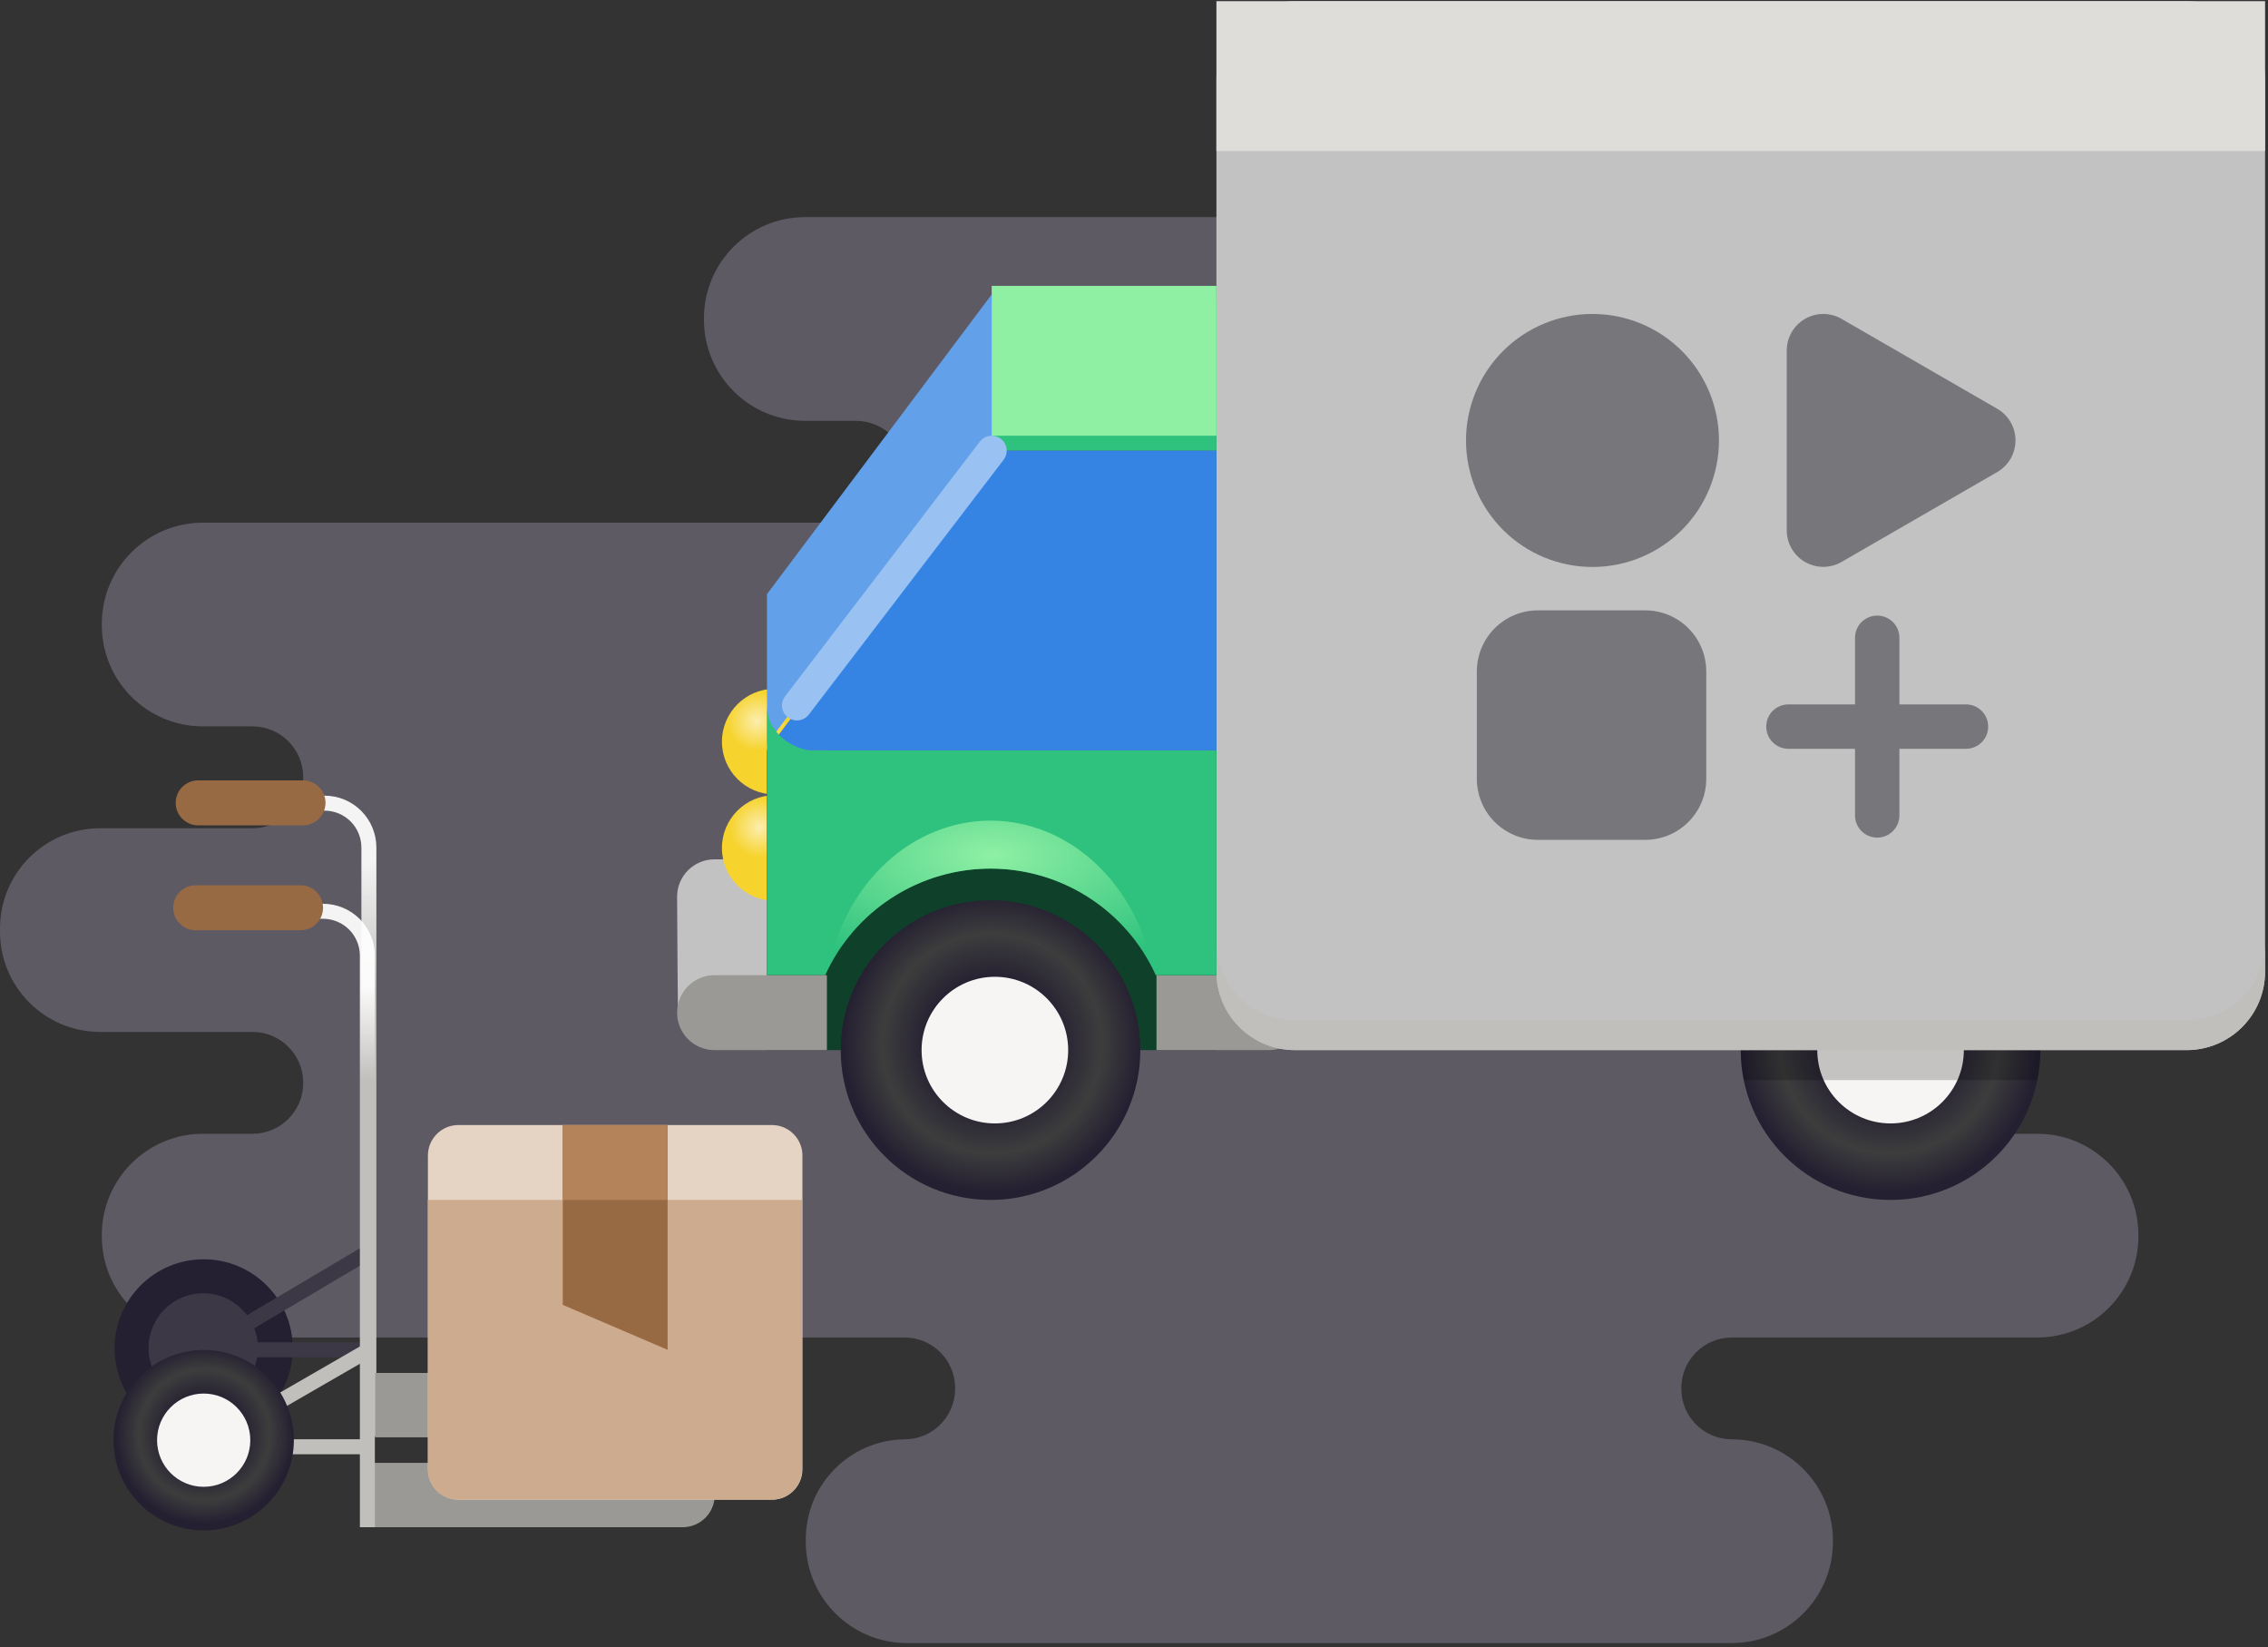 <svg width="354" height="257" viewBox="0 0 354 257" fill="none" xmlns="http://www.w3.org/2000/svg">
<rect x="0" y="0" width="354" height="257" fill="#333333" stroke="none"/>
<path d="M109.88 49.661V49.887C109.88 58.602 116.945 65.667 125.66 65.667H133.566C137.991 65.667 141.587 69.239 141.615 73.664C141.615 78.045 138.05 81.588 133.67 81.561H31.674C22.958 81.561 15.893 88.626 15.893 97.341V97.567C15.893 106.282 22.958 113.347 31.674 113.347H39.41C43.782 113.347 47.327 116.892 47.327 121.264V121.324C47.327 125.696 43.782 129.241 39.41 129.241H15.642C7.003 129.241 0 136.244 0 144.883V145.385C-6.99999e-06 154.024 7.003 161.027 15.642 161.027H39.41C43.782 161.027 47.327 164.571 47.327 168.944V169.004C47.327 173.376 43.782 176.921 39.41 176.921H31.674C22.958 176.921 15.893 183.986 15.893 192.701V192.927C15.893 201.642 22.958 208.707 31.674 208.707H141.187C145.548 208.707 149.084 212.243 149.084 216.604V216.703C149.084 221.065 145.548 224.6 141.187 224.6C132.573 224.702 125.672 231.767 125.774 240.381V240.607C125.774 249.322 132.839 256.387 141.554 256.387H270.308C279.023 256.387 286.089 249.322 286.089 240.607V240.381C286.089 231.665 279.023 224.6 270.308 224.6C265.951 224.596 262.421 221.061 262.425 216.703V216.604C262.425 212.243 265.961 208.707 270.322 208.707H317.988C326.703 208.707 333.768 201.642 333.768 192.927V192.701C333.768 183.986 326.703 176.92 317.988 176.921H309.545C305.173 176.921 301.629 173.376 301.629 169.004V168.944C301.629 164.572 305.173 161.027 309.545 161.027H333.882C342.597 161.027 349.662 153.962 349.662 145.247V145.021C349.662 136.306 342.597 129.241 333.882 129.241H309.545C305.173 129.241 301.629 125.696 301.629 121.324V121.264C301.629 116.892 305.173 113.347 309.545 113.347H317.988C326.703 113.347 333.768 106.282 333.768 97.567V97.341C333.768 88.626 326.703 81.561 317.988 81.561H262.375C257.917 81.561 254.302 77.946 254.302 73.487C254.372 69.098 257.987 65.597 262.375 65.667H270.308C279.023 65.668 286.089 58.602 286.089 49.887V49.661C286.089 40.946 279.023 33.881 270.308 33.881H125.66C116.945 33.881 109.88 40.946 109.88 49.661Z" fill="#5E5A64"/>
<path d="M295.088 187.245C282.174 187.245 271.705 176.777 271.705 163.862C271.705 150.948 282.174 140.479 295.088 140.479C308.002 140.479 318.471 150.948 318.471 163.862C318.471 176.777 308.002 187.245 295.088 187.245Z" fill="url(#paint0_radial_146_3)"/>
<path d="M295.087 175.303C288.769 175.303 283.647 170.181 283.647 163.862C283.647 157.544 288.769 152.422 295.087 152.422C301.405 152.422 306.527 157.544 306.527 163.862C306.527 170.181 301.405 175.303 295.087 175.303Z" fill="#F6F5F4"/>
<path d="M295.133 140.479C301.327 140.491 307.263 142.96 311.638 147.344C316.013 151.728 318.471 157.669 318.471 163.862C318.47 165.433 318.311 167 317.996 168.539H272.175C271.862 167 271.704 165.433 271.705 163.862C271.705 157.661 274.168 151.713 278.553 147.328C282.939 142.943 288.886 140.479 295.088 140.479C295.103 140.479 295.118 140.479 295.133 140.479Z" fill="black" fill-opacity="0.206"/>
<path d="M129.067 134.095H111.53C108.292 134.095 105.684 136.702 105.684 139.94C105.684 143.179 105.824 159.123 105.824 159.123H129.067V134.095Z" fill="#C2C2C2"/>
<path d="M120.925 140.566C116.374 140.566 112.684 136.876 112.684 132.325C112.684 127.773 116.374 124.084 120.925 124.084C125.476 124.084 129.166 127.773 129.166 132.325C129.166 136.876 125.476 140.566 120.925 140.566Z" fill="url(#paint1_radial_146_3)"/>
<path d="M120.925 123.969C116.374 123.969 112.684 120.279 112.684 115.727C112.684 111.176 116.374 107.486 120.925 107.486C125.476 107.486 129.166 111.176 129.166 115.727C129.166 120.279 125.476 123.969 120.925 123.969Z" fill="url(#paint2_radial_146_3)"/>
<path d="M119.714 117.096H189.863V163.862H119.714V117.096Z" fill="#0F402A"/>
<path d="M180.511 152.171H198.048C201.286 152.171 203.894 154.778 203.894 158.017C203.894 161.255 201.286 163.862 198.048 163.862H180.511V152.171Z" fill="#9A9996"/>
<path d="M202.123 0.181H341.285C348.056 0.181 353.545 5.67 353.545 12.441V151.603C353.545 158.374 348.056 163.862 341.285 163.862H202.123C195.352 163.862 189.864 158.374 189.864 151.603V12.441C189.864 5.67 195.352 0.181 202.123 0.181Z" fill="#C2C2C2"/>
<path d="M353.545 146.928V151.605C353.545 158.396 348.079 163.862 341.287 163.862H202.121C195.33 163.862 189.864 158.396 189.864 151.605V146.928C189.864 153.72 195.33 159.186 202.121 159.186H341.287C348.079 159.186 353.545 153.72 353.545 146.928Z" fill="#C0BFBC"/>
<path d="M189.864 0.181H353.545V23.564H189.864V0.181Z" fill="#DEDDDA"/>
<path d="M154.604 187.245C141.69 187.245 131.221 176.777 131.221 163.862C131.221 150.948 141.69 140.479 154.604 140.479C167.518 140.479 177.987 150.948 177.987 163.862C177.987 176.777 167.518 187.245 154.604 187.245Z" fill="url(#paint3_radial_146_3)"/>
<path d="M154.789 46.947H189.863V70.33H154.789V46.947Z" fill="#2EC27E"/>
<path d="M189.863 117.096V152.171H180.4C178.153 147.212 174.525 143.006 169.95 140.056C165.374 137.107 160.045 135.538 154.601 135.538C149.158 135.539 143.831 137.108 139.256 140.058C134.681 143.007 131.054 147.213 128.807 152.171H119.714V117.096H189.863Z" fill="#2EC27E"/>
<path d="M154.876 128.053C160.703 128.123 166.339 130.432 170.875 134.61C175.411 138.787 178.582 144.587 179.876 151.075C177.512 146.402 173.898 142.475 169.436 139.733C164.974 136.99 159.84 135.538 154.602 135.538C149.364 135.54 144.229 136.994 139.768 139.74C135.307 142.485 131.695 146.413 129.333 151.089C130.635 144.547 133.845 138.705 138.436 134.52C143.027 130.334 148.727 128.054 154.602 128.053C154.694 128.052 154.785 128.052 154.876 128.053Z" fill="url(#paint4_radial_146_3)"/>
<path d="M154.789 45.947L119.714 92.713V116.096L154.789 69.33V45.947Z" fill="#62A0EA"/>
<path d="M189.863 70.33V117.096H119.714L154.789 70.33H189.863Z" fill="#3584E4"/>
<path d="M155.285 175.303C148.967 175.303 143.845 170.181 143.845 163.862C143.845 157.544 148.967 152.422 155.285 152.422C161.604 152.422 166.726 157.544 166.726 163.862C166.726 170.181 161.604 175.303 155.285 175.303Z" fill="#F6F5F4"/>
<path d="M268.305 68.731C268.305 73.967 266.225 78.988 262.523 82.691C258.821 86.393 253.799 88.473 248.563 88.473C243.327 88.473 238.306 86.393 234.604 82.691C230.901 78.988 228.821 73.967 228.821 68.731C228.821 66.138 229.332 63.571 230.324 61.176C231.316 58.781 232.77 56.604 234.604 54.771C236.437 52.938 238.613 51.484 241.008 50.492C243.404 49.499 245.971 48.989 248.563 48.989C253.799 48.989 258.821 51.069 262.523 54.771C266.225 58.473 268.305 63.495 268.305 68.731Z" fill="#77767B"/>
<path d="M240.061 95.244H256.773C262.063 95.244 266.322 99.503 266.322 104.794V121.505C266.322 126.796 262.063 131.055 256.773 131.055H240.061C234.771 131.055 230.512 126.796 230.512 121.505V104.794C230.512 99.503 234.771 95.244 240.061 95.244Z" fill="#77767B"/>
<path d="M311.736 63.784L308.138 61.708L287.436 49.755C286.569 49.255 285.586 48.991 284.585 48.991C283.584 48.991 282.601 49.255 281.734 49.755C280.867 50.255 280.148 50.975 279.647 51.842C279.147 52.709 278.883 53.692 278.883 54.693L278.883 58.847L278.883 82.752C278.883 83.753 279.147 84.736 279.647 85.603C280.148 86.469 280.867 87.189 281.734 87.69C282.601 88.19 283.584 88.454 284.585 88.454C285.586 88.454 286.569 88.19 287.436 87.69L291.033 85.613L311.736 73.66C312.602 73.16 313.322 72.44 313.823 71.573C314.323 70.706 314.587 69.723 314.587 68.722C314.587 67.721 314.323 66.738 313.823 65.871C313.322 65.005 312.602 64.285 311.736 63.784Z" fill="#77767B"/>
<path d="M310.322 113.381C310.322 115.3 308.777 116.845 306.859 116.845H279.147C277.228 116.845 275.684 115.3 275.684 113.381C275.684 111.462 277.228 109.917 279.147 109.917H306.859C308.777 109.917 310.322 111.462 310.322 113.381ZM293.003 96.061C294.922 96.061 296.467 97.606 296.467 99.525V127.236C296.467 129.155 294.922 130.7 293.003 130.7C291.084 130.7 289.539 129.155 289.539 127.236V99.525C289.539 97.606 291.084 96.061 293.003 96.061Z" fill="#77767B"/>
<path d="M129.067 152.171H111.53C108.292 152.171 105.684 154.778 105.684 158.017C105.684 161.255 108.292 163.862 111.53 163.862H129.067V152.171Z" fill="#9A9996"/>
<path d="M31.791 224.309C24.112 224.309 17.888 218.085 17.888 210.406C17.888 202.728 24.112 196.503 31.791 196.503C39.469 196.503 45.693 202.728 45.693 210.406C45.693 218.085 39.469 224.309 31.791 224.309Z" fill="#241F31"/>
<path d="M31.72 218.868C27.008 218.868 23.188 215.048 23.188 210.335C23.188 205.623 27.008 201.803 31.72 201.803C36.433 201.803 40.253 205.623 40.253 210.335C40.253 215.048 36.433 218.868 31.72 218.868Z" fill="#3D3846"/>
<path d="M106.537 228.27H57.34V238.315H106.537C109.32 238.315 111.56 236.075 111.56 233.293C111.56 230.51 109.32 228.27 106.537 228.27Z" fill="#9A9996"/>
<path d="M43.282 125.327H50.659C52.494 125.327 54.254 126.056 55.551 127.353C56.848 128.65 57.577 130.41 57.577 132.245V224.114" stroke="url(#paint5_linear_146_3)" stroke-width="2.338"/>
<path d="M57.105 195.597L31.716 210.629H56.611" stroke="#3D3846" stroke-width="2.338" stroke-linecap="round" stroke-linejoin="round"/>
<path d="M57.44 210.726L31.406 225.757H57.117" stroke="url(#paint6_linear_146_3)" stroke-width="2.338"/>
<path d="M107.749 214.24H58.552V224.285H107.749C110.531 224.285 112.771 222.045 112.771 219.263C112.771 216.48 110.531 214.24 107.749 214.24Z" fill="#9A9996"/>
<path d="M43.045 142.198H50.422C51.33 142.198 52.23 142.377 53.069 142.725C53.909 143.073 54.671 143.582 55.314 144.225C55.956 144.867 56.466 145.63 56.813 146.469C57.161 147.308 57.34 148.208 57.34 149.116V238.315" stroke="url(#paint7_linear_146_3)" stroke-width="2.338"/>
<path d="M31.792 238.807C24.018 238.807 17.716 232.505 17.716 224.731C17.716 216.957 24.018 210.656 31.792 210.656C39.565 210.656 45.867 216.957 45.867 224.731C45.867 232.505 39.565 238.807 31.792 238.807Z" fill="url(#paint8_radial_146_3)"/>
<path d="M30.546 138.141H46.914C48.852 138.141 50.422 139.711 50.422 141.649C50.422 143.586 48.852 145.156 46.914 145.156H30.546C28.609 145.156 27.039 143.586 27.039 141.649C27.039 139.711 28.609 138.141 30.546 138.141Z" fill="#986A44"/>
<path d="M71.55 175.554H120.489C123.117 175.554 125.248 177.685 125.248 180.313V229.252C125.248 231.881 123.117 234.012 120.489 234.012H71.55C68.921 234.012 66.79 231.881 66.79 229.252V180.313C66.79 177.685 68.921 175.554 71.55 175.554Z" fill="#E5D3C4"/>
<path d="M125.184 187.245H66.791V229.335C66.791 229.949 66.912 230.557 67.147 231.125C67.382 231.692 67.726 232.208 68.161 232.642C68.595 233.076 69.11 233.421 69.678 233.656C70.245 233.891 70.853 234.012 71.467 234.012H120.507C121.121 234.012 121.729 233.891 122.297 233.656C122.864 233.421 123.38 233.076 123.814 232.642C124.248 232.208 124.593 231.692 124.828 231.125C125.063 230.557 125.184 229.949 125.184 229.335V187.245Z" fill="#CDAB8F"/>
<path d="M104.203 175.554H87.835V203.614L104.203 210.629V175.554Z" fill="#986A44"/>
<path d="M87.835 175.554H104.203V187.245H87.835V175.554Z" fill="#B5835A"/>
<path d="M30.929 121.773H47.297C49.234 121.773 50.805 123.343 50.805 125.28C50.805 127.218 49.234 128.788 47.297 128.788H30.929C28.992 128.788 27.422 127.218 27.422 125.28C27.422 123.343 28.992 121.773 30.929 121.773Z" fill="#986A44"/>
<path d="M31.791 232.008C27.772 232.008 24.514 228.75 24.514 224.731C24.514 220.712 27.772 217.454 31.791 217.454C35.81 217.454 39.068 220.712 39.068 224.731C39.068 228.75 35.81 232.008 31.791 232.008Z" fill="#F6F5F4"/>
<path d="M154.789 44.609H189.863V67.992H154.789V44.609Z" fill="#8FF0A4"/>
<path d="M119.715 110.081V117.096H126.729C124.391 117.096 119.715 114.758 119.715 110.081Z" fill="#2EC27E"/>
<path d="M154.789 70.33L124.391 110.081" stroke="#99C1F1" stroke-width="4.677" stroke-linecap="round"/>
<defs>
<radialGradient id="paint0_radial_146_3" cx="0" cy="0" r="1" gradientUnits="userSpaceOnUse" gradientTransform="translate(294.889 162.818) rotate(180) scale(23.383)">
<stop stop-color="#241F31"/>
<stop offset="0.41" stop-color="#241F31"/>
<stop offset="0.733" stop-color="#3D3D3D"/>
<stop offset="1" stop-color="#241F31"/>
</radialGradient>
<radialGradient id="paint1_radial_146_3" cx="0" cy="0" r="1" gradientUnits="userSpaceOnUse" gradientTransform="translate(118.565 129.121) rotate(165) scale(4.671 4.671)">
<stop stop-color="#FCEEAE"/>
<stop offset="1" stop-color="#F6D32D"/>
</radialGradient>
<radialGradient id="paint2_radial_146_3" cx="0" cy="0" r="1" gradientUnits="userSpaceOnUse" gradientTransform="translate(118.145 112.504) rotate(165) scale(4.671 4.671)">
<stop stop-color="#FCEEAE"/>
<stop offset="1" stop-color="#F6D32D"/>
</radialGradient>
<radialGradient id="paint3_radial_146_3" cx="0" cy="0" r="1" gradientUnits="userSpaceOnUse" gradientTransform="translate(154.859 162.818) rotate(180) scale(23.383)">
<stop stop-color="#241F31"/>
<stop offset="0.41" stop-color="#241F31"/>
<stop offset="0.733" stop-color="#3D3D3D"/>
<stop offset="1" stop-color="#241F31"/>
</radialGradient>
<radialGradient id="paint4_radial_146_3" cx="0" cy="0" r="1" gradientUnits="userSpaceOnUse" gradientTransform="translate(154.789 133.465) rotate(180) scale(39.751 18.118)">
<stop stop-color="#8FF0A4"/>
<stop offset="1" stop-color="#8FF0A4" stop-opacity="0"/>
</radialGradient>
<linearGradient id="paint5_linear_146_3" x1="57.283" y1="154.505" x2="57.283" y2="134.197" gradientUnits="userSpaceOnUse">
<stop stop-color="#C0BFBC"/>
<stop offset="1" stop-color="white" stop-opacity="0.933"/>
</linearGradient>
<linearGradient id="paint6_linear_146_3" x1="59.746" y1="156.679" x2="59.746" y2="136.371" gradientUnits="userSpaceOnUse">
<stop stop-color="#C0BFBC"/>
<stop offset="1" stop-color="white" stop-opacity="0.933"/>
</linearGradient>
<linearGradient id="paint7_linear_146_3" x1="59.746" y1="168.672" x2="59.746" y2="153.865" gradientUnits="userSpaceOnUse">
<stop stop-color="#C0BFBC"/>
<stop offset="1" stop-color="white" stop-opacity="0.933"/>
</linearGradient>
<radialGradient id="paint8_radial_146_3" cx="0" cy="0" r="1" gradientUnits="userSpaceOnUse" gradientTransform="translate(31.88 223.892) rotate(180) scale(13.945 13.945)">
<stop stop-color="#241F31"/>
<stop offset="0.41" stop-color="#241F31"/>
<stop offset="0.733" stop-color="#3D3D3D"/>
<stop offset="1" stop-color="#241F31"/>
</radialGradient>
</defs>
</svg>
